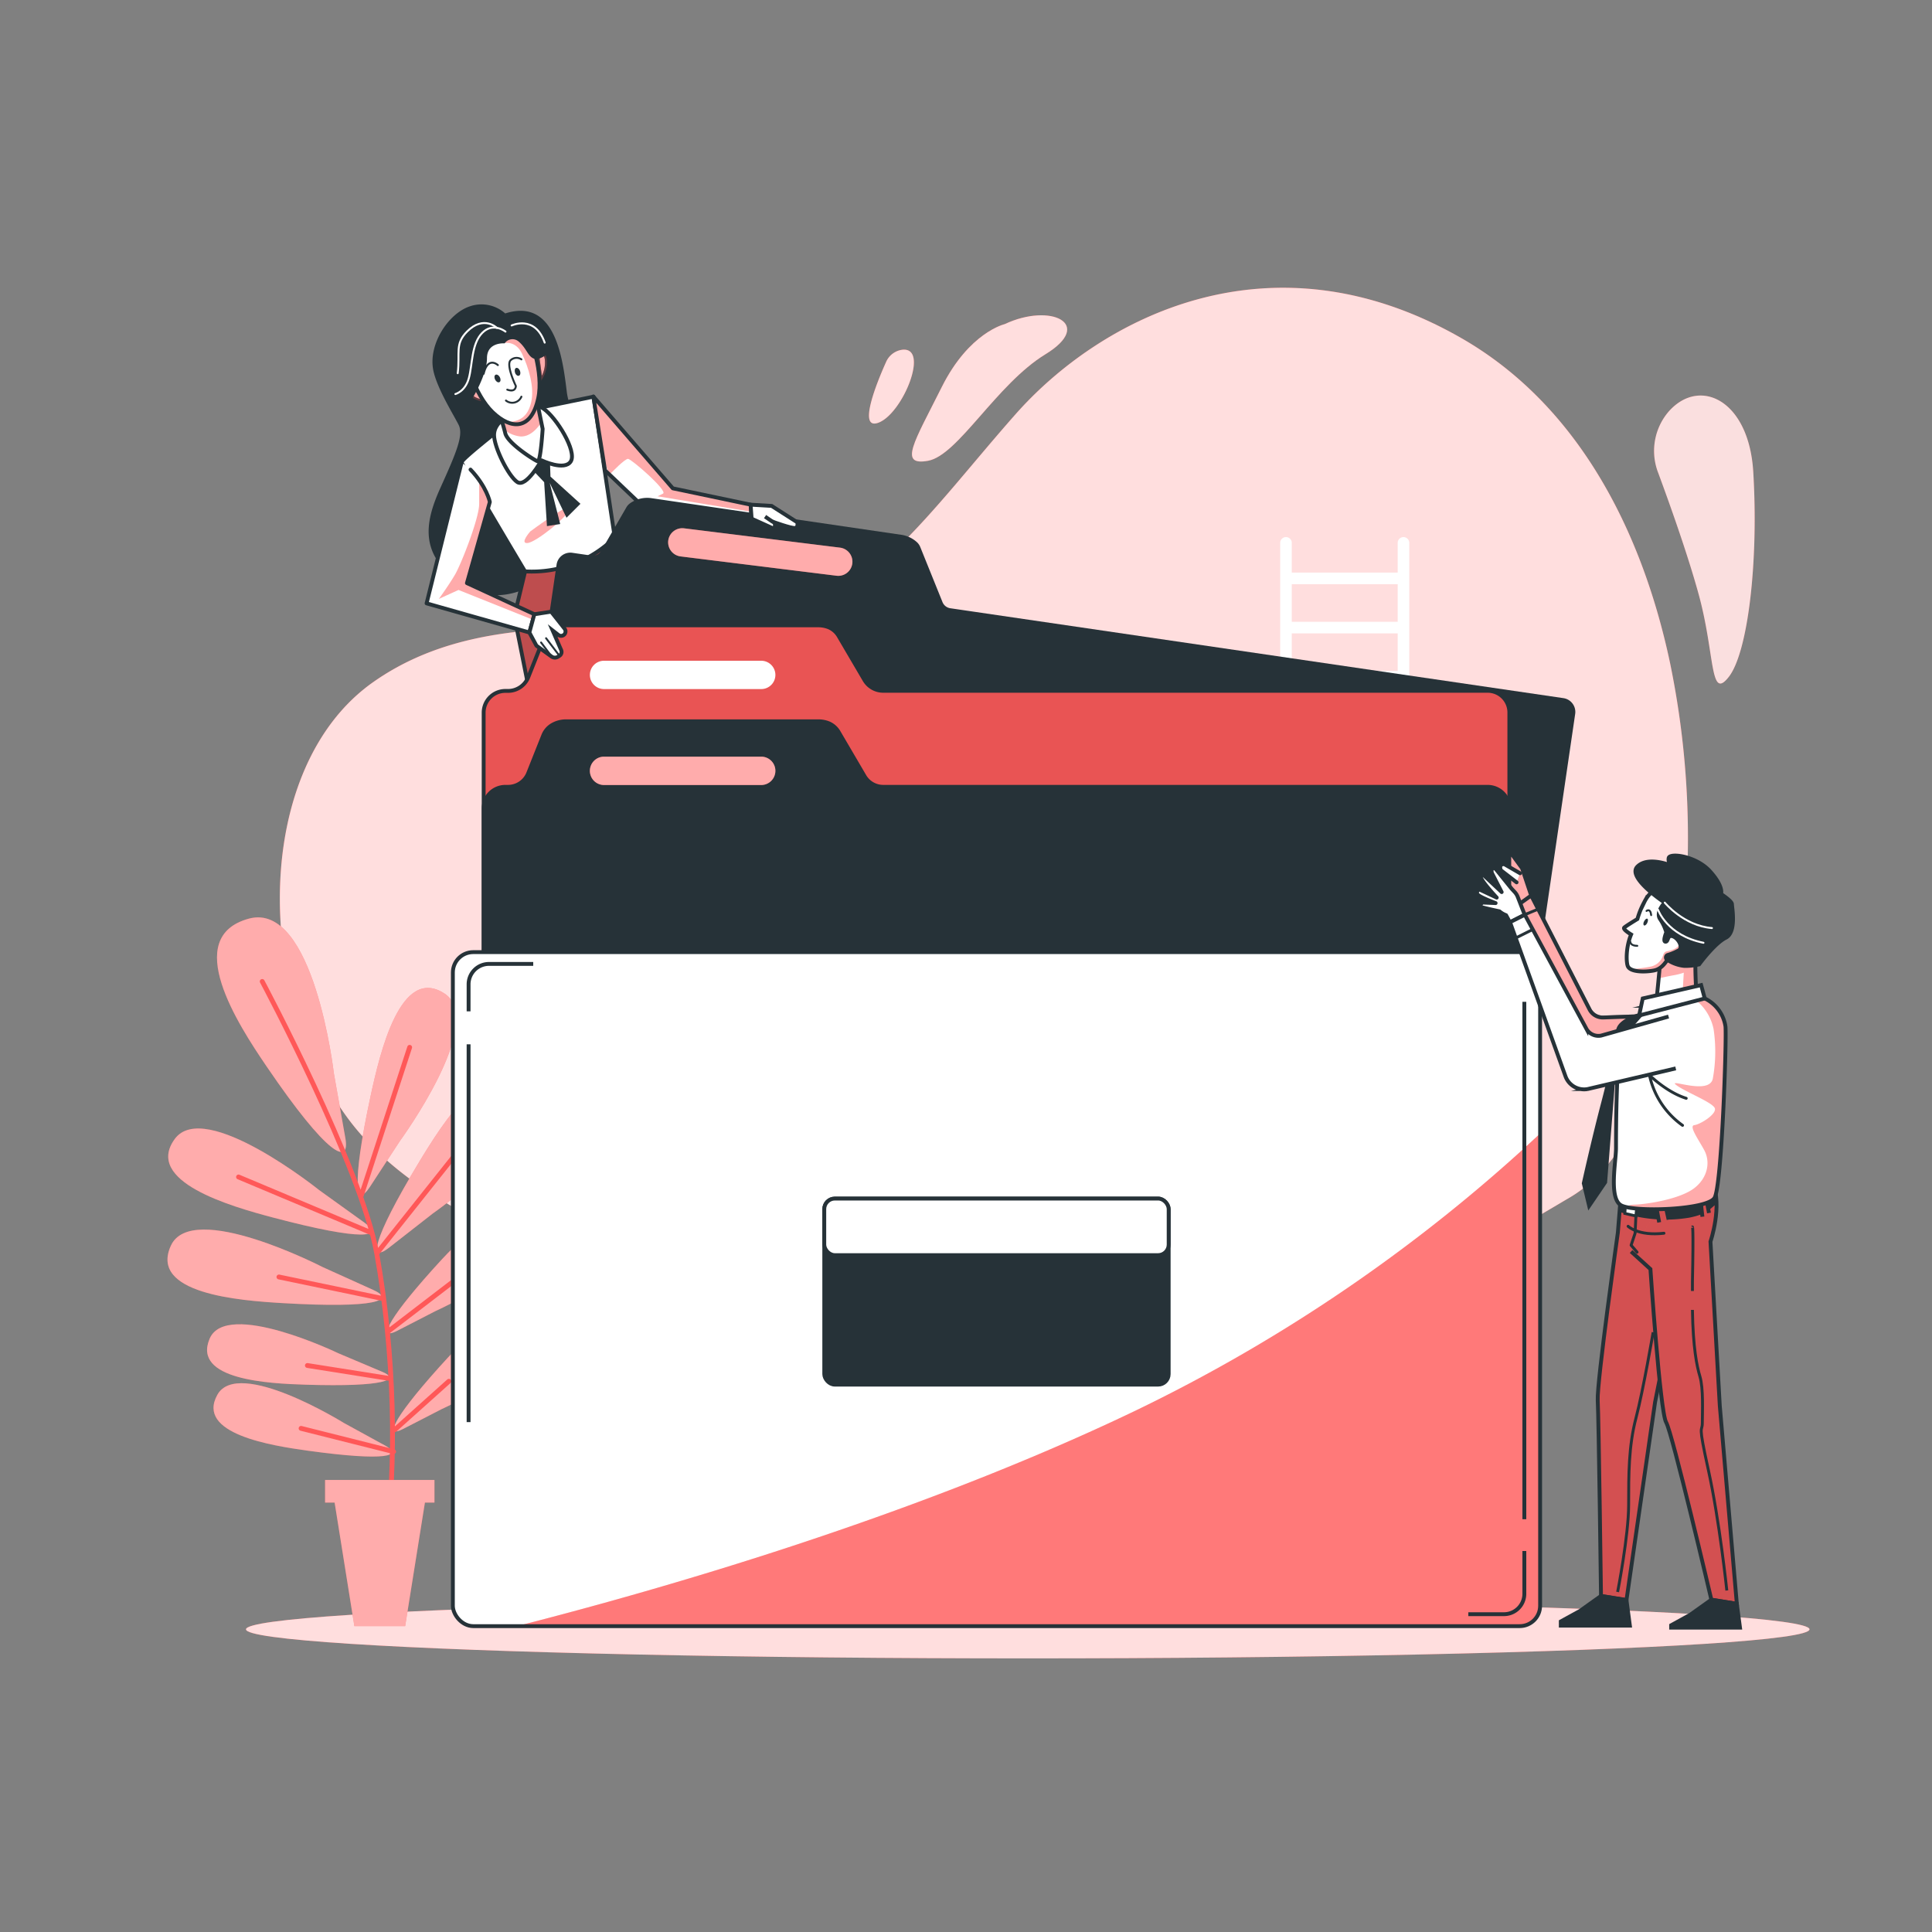 <svg xmlns="http://www.w3.org/2000/svg" viewBox="0 0 500 500"><rect x="0" y="0" width="500" height="500" fill="#808080" stroke="none"/><defs><clipPath id="a"><path d="M159.1 139.1h0l-5.5-36.44-16.3 3.34-8.13 5.24s-9.7 7.61-9.7 8.39 16.41 28.24 16.41 28.24a30.42 30.42 0 0023.22-8.77z" fill="#fff" stroke="#263238" stroke-linecap="round" stroke-linejoin="round"/></clipPath><clipPath id="b"><path d="M128.39 104.71a62.24 62.24 0 012.36 7.34c.52 2.62 7.6 7.08 8.38 7.34s1.31-8.39 1.31-8.39l-2.09-10.22z" fill="#fff" stroke="#263238" stroke-linecap="round" stroke-linejoin="round"/></clipPath><clipPath id="c"><path d="M120.42 92.67s2.25 9.37 7.08 14 10 4.67 11.79-3.58c1.47-6.8-2.18-15.87-2.18-15.87s-11.78-9.7-16.69 5.45z" fill="#fff" stroke="#263238" stroke-linecap="round" stroke-linejoin="round"/></clipPath><clipPath id="d"><path d="M119.47 119.65l-9.07 36.5 26.6 7.54 1.31-4.72-17.47-8.06 5.93-21s-.78-3.93-5-8.38" fill="#fff" stroke="#263238" stroke-linecap="round" stroke-linejoin="round"/></clipPath><clipPath id="e"><path fill="#fff" stroke="#263238" stroke-linecap="round" stroke-linejoin="round" d="M194.26 130.61l-20.14-4.23-20.57-23.77 3.04 19.12 12.62 12.02 25.36 1.16-.31-4.3z"/></clipPath><clipPath id="f"><path d="M385 332.29H130.79a5.62 5.62 0 01-5.62-5.62V184.43a5.62 5.62 0 015.62-5.62h.69a5.65 5.65 0 005.23-3.54l3.87-9.73a5.47 5.47 0 012.25-2.7 7.2 7.2 0 013.64-1h65.34a7.22 7.22 0 012.57.47 5.45 5.45 0 012.7 2.36l6.65 11.33a5.62 5.62 0 004.85 2.78H385a5.62 5.62 0 015.62 5.62v142.27a5.62 5.62 0 01-5.62 5.62z" fill="#ff5858" stroke="#263238" stroke-miterlimit="10"/></clipPath><clipPath id="g"><rect x="117.2" y="246.41" width="281.38" height="174.43" rx="5.27" fill="#fff" stroke="#263238" stroke-miterlimit="10"/></clipPath><clipPath id="h"><path d="M396.27 231.76l-2.36-7.06-2.65-3.63a.36.36 0 00-.66.22v10.46l2 2.63z" fill="#ff5858" stroke="#263238" stroke-miterlimit="10"/></clipPath><clipPath id="i"><path d="M440.86 244a10.76 10.76 0 00-2 4.09c-.29 1.92.17 9.31.17 9.31l-10.3 1.16s.78-7.51.82-8.76a11.14 11.14 0 015.45-7.4c3.54-1.74 6.55-.89 5.86 1.6z" fill="#fff" stroke="#263238" stroke-miterlimit="10" stroke-width="1.004"/></clipPath><clipPath id="j"><path d="M443 245.27c8.54-11.28-12.05-23-17.46-11.79a21.12 21.12 0 00-1.78 4.36c-.82.5-3 1.84-3.4 2.21s1 1.32 1.77 1.79c-1.47 3.61-1.25 7.41-.83 8.27.73 1.48 4.33 1.5 6.7 1.06s3.31-2.71 4-3.33 4.13.17 5.34.53 4-.87 5.66-3.1z" fill="#fff" stroke="#263238" stroke-miterlimit="10"/></clipPath><clipPath id="k"><path d="M426.72 260.29s-4.73 5.35-6.61 7.55-1.89 25.81-1.89 29.28-1.88 12.89 1.26 14.78 22.35 1.26 24.24-1.89 3.14-40.91 2.83-44.37a9.63 9.63 0 00-5.36-7.24c-2.19-1.01-14.47 1.89-14.47 1.89z" fill="#fff" stroke="#263238" stroke-miterlimit="10"/></clipPath></defs><path d="M378.07 87.43c-49.5-28.29-93.34-5-115.27 19.8s-38.27 49.85-65.8 54.45-69.3-7.07-100.42 14.85-31 80.14-6.36 113.15 88.39 48.79 161.94 59.4a193.9 193.9 0 0079.11-4.39l33.41-12.13c16.32-7.45 30-15.84 41.58-22.65 17.62-10.4 23.83-35.75 27.2-54.32a223.69 223.69 0 00-1.25-84c-7.38-34.86-24.21-67.07-54.14-84.16z" fill="#ff5858"/><path d="M378.07 87.43c-49.5-28.29-93.34-5-115.27 19.8s-38.27 49.85-65.8 54.45-69.3-7.07-100.42 14.85-31 80.14-6.36 113.15 88.39 48.79 161.94 59.4a193.9 193.9 0 0079.11-4.39l33.41-12.13c16.32-7.45 30-15.84 41.58-22.65 17.62-10.4 23.83-35.75 27.2-54.32a223.69 223.69 0 00-1.25-84c-7.38-34.86-24.21-67.07-54.14-84.16z" fill="#fff" opacity=".8"/><path d="M453.74 122.08C452.62 103.6 440 97.54 432 106.34a15.62 15.62 0 00-2.87 16c2.81 7.59 7.64 21.06 10.52 31.6 4.24 15.56 2.82 27.58 7.77 21.22s7.73-29.74 6.32-53.08z" fill="#ff5858" opacity=".8"/><path d="M453.74 122.08C452.62 103.6 440 97.54 432 106.34a15.62 15.62 0 00-2.87 16c2.81 7.59 7.64 21.06 10.52 31.6 4.24 15.56 2.82 27.58 7.77 21.22s7.73-29.74 6.32-53.08z" fill="#fff" opacity=".8"/><path d="M240.18 119.25c7.77-1.41 17.67-19.8 30.4-27.58S272 78.23 260 83.89c0 0-9.2 2.12-16.27 16.27s-11.33 20.5-3.55 19.09z" fill="#ff5858"/><path d="M240.18 119.25c7.77-1.41 17.67-19.8 30.4-27.58S272 78.23 260 83.89c0 0-9.2 2.12-16.27 16.27s-11.33 20.5-3.55 19.09z" fill="#fff" opacity=".8"/><path d="M227.45 109.35c6.31-2.53 13.19-19.71 6-18.83a5.34 5.34 0 00-4.15 3.2c-2.3 5.11-7.53 17.9-1.85 15.63z" fill="#ff5858"/><path d="M227.45 109.35c6.31-2.53 13.19-19.71 6-18.83a5.34 5.34 0 00-4.15 3.2c-2.3 5.11-7.53 17.9-1.85 15.63z" fill="#fff" opacity=".8"/><ellipse cx="265.98" cy="421.67" rx="202.32" ry="7.52" fill="#ff5858"/><ellipse cx="265.98" cy="421.67" rx="202.32" ry="7.52" fill="#fff" opacity=".8"/><path d="M363.22 139a1.5 1.5 0 00-1.5 1.5v7.69h-27.41v-7.69a1.5 1.5 0 10-3 0v193.7a1.5 1.5 0 003 0v-43.33h27.41v43.33a1.5 1.5 0 103 0V140.47a1.5 1.5 0 00-1.5-1.47zm-1.5 148.9h-27.41v-9.72h27.41zm0-12.73h-27.41v-9.71h27.41zm0-12.72h-27.41v-9.68h27.41zm0-12.71h-27.41v-9.64h27.41zm0-12.7h-27.41v-9.53h27.41zm0-12.66h-27.41v-9.59h27.41zm0-12.6h-27.41v-9.68h27.41zm0-12.72h-27.41v-9.68h27.41zm0-12.69h-27.41v-9.71h27.41zm0-12.72h-27.41v-9.73h27.41zm0-12.73h-27.41v-9.73h27.41z" fill="#fff"/><path d="M103.58 295.16s22.45-30.73 11.5-38c-11.39-7.51-16.74 15.24-19.15 26.41-5.14 23.84-3.69 28.9-.24 23.66z" fill="#ff5858"/><path d="M103.58 295.16s22.45-30.73 11.5-38c-11.39-7.51-16.74 15.24-19.15 26.41-5.14 23.84-3.69 28.9-.24 23.66z" fill="#fff" opacity=".5"/><path d="M112 314.06s31.21-21.78 23.2-32.16c-8.33-10.81-20.78 9-26.69 18.76-12.61 20.88-12.87 26.14-7.91 22.3z" fill="#ff5858"/><path d="M112 314.06s31.21-21.78 23.2-32.16c-8.33-10.81-20.78 9-26.69 18.76-12.61 20.88-12.87 26.14-7.91 22.3z" fill="#fff" opacity=".5"/><path d="M112.68 339.32s27-12.13 22.39-21.23c-4.8-9.47-17.19 3.85-23.12 10.47-12.67 14.14-13.63 18.12-9.28 15.91z" fill="#ff5858"/><path d="M112.68 339.32s27-12.13 22.39-21.23c-4.8-9.47-17.19 3.85-23.12 10.47-12.67 14.14-13.63 18.12-9.28 15.91z" fill="#fff" opacity=".5"/><path d="M114.28 364.69s27-12.13 22.4-21.23c-4.81-9.46-17.19 3.85-23.13 10.48-12.66 14.14-13.63 18.12-9.27 15.9z" fill="#ff5858"/><path d="M114.28 364.69s27-12.13 22.4-21.23c-4.81-9.46-17.19 3.85-23.13 10.48-12.66 14.14-13.63 18.12-9.27 15.9z" fill="#fff" opacity=".5"/><path d="M82.61 308s-29.68-23.83-37.39-13.23c-8 11 14.46 17.43 25.51 20.35 23.58 6.23 28.7 5 23.62 1.32z" fill="#ff5858"/><path d="M82.61 308s-29.68-23.83-37.39-13.23c-8 11 14.46 17.43 25.51 20.35 23.58 6.23 28.7 5 23.62 1.32z" fill="#fff" opacity=".5"/><path d="M83.49 327.91s-33.82-17.46-39.27-5.53c-5.67 12.41 17.63 14.21 29 14.87 24.35 1.42 29.13-.8 23.42-3.4z" fill="#ff5858"/><path d="M83.49 327.91s-33.82-17.46-39.27-5.53c-5.67 12.41 17.63 14.21 29 14.87 24.35 1.42 29.13-.8 23.42-3.4z" fill="#fff" opacity=".5"/><path d="M87.58 350.23s-29-14-33.33-3.77c-4.51 10.63 15.23 11.61 24.9 11.9 20.62.64 24.61-1.36 19.72-3.36z" fill="#ff5858"/><path d="M87.58 350.23s-29-14-33.33-3.77c-4.51 10.63 15.23 11.61 24.9 11.9 20.62.64 24.61-1.36 19.72-3.36z" fill="#fff" opacity=".5"/><path d="M89 368.26s-27.36-17-32.75-7.29c-5.61 10.09 13.92 13.16 23.5 14.48 20.44 2.82 24.61 1.27 20-1.3z" fill="#ff5858"/><path d="M89 368.26s-27.36-17-32.75-7.29c-5.61 10.09 13.92 13.16 23.5 14.48 20.44 2.82 24.61 1.27 20-1.3z" fill="#fff" opacity=".5"/><path d="M86.41 277.81s-5.14-44.63-22-40.07C46.9 242.5 61.56 265.08 69 276c15.81 23.24 21.63 25.8 20.38 18.54z" fill="#ff5858"/><path d="M86.41 277.81s-5.14-44.63-22-40.07C46.9 242.5 61.56 265.08 69 276c15.81 23.24 21.63 25.8 20.38 18.54z" fill="#fff" opacity=".5"/><path d="M67.86 254s25.66 48.08 29.64 70.4c4.58 25.64 5.32 54.28 2.16 76.72m-6.21-91.57l12.57-38.5M97.5 324.4l23.66-29.75m-25.17 24.34L61.73 304.6m38.74 39.95l25.76-19.74M99.1 336.08l-26.91-5.6m28.2 26.21l-20.84-3.3m22.6 16.64l14.02-12.56m-14.3 18.21l-23.95-6.02" fill="none" stroke="#ff5858" stroke-linecap="round" stroke-linejoin="round" stroke-width="1.252"/><path fill="#ff5858" d="M84.13 383.01h28.31v5.86h-2.47l-5.11 31.97H91.71l-5.11-31.97h-2.47v-5.86z"/><path fill="#fff" opacity=".5" d="M84.13 383.01h28.31v5.86h-2.47l-5.11 31.97H91.71l-5.11-31.97h-2.47v-5.86z"/><path d="M130.75 81.12a9.22 9.22 0 00-9.18-1.83c-5.5 1.83-10.77 9.78-9.44 16.51.93 4.66 5.25 11.53 6.56 14.15s-.53 7.05-4.69 16.25-5.77 17.83 6.29 25.43S146 147.17 153 138.52s-5.25-28.57-6.3-37-2.85-24.59-15.95-20.4z" fill="#263238"/><path d="M159.1 139.1a28.88 28.88 0 01-23.1 8.34l-2.89 12.05 5.5 27.51 35.91-18.61-8.13-21z" fill="#ff5858" stroke="#263238" stroke-linecap="round" stroke-linejoin="round"/><path d="M159.1 139.1a28.88 28.88 0 01-23.1 8.34l-2.89 12.05 5.5 27.51 35.91-18.61-8.13-21z" fill="#263238" opacity=".3"/><path d="M159.1 139.1l-5.5-36.44-16.3 3.34-8.13 5.24s-9.7 7.61-9.7 8.39 16.41 28.24 16.41 28.24a30.42 30.42 0 0023.22-8.77z" fill="#fff"/><g clip-path="url(#a)"><path d="M166.39 147.44l-7.34-8.39-5.5-36.44L137.3 106l-3.84 2.48 1.22 16.52a9.61 9.61 0 003.24 1.16c1.16 0 2.09-2.55 2.09-2.55l1.39-2.32a5.1 5.1 0 005.34.47c3.24-1.4 1.39-6.5.92-8.35s4.41-.7 4.41-.7 3.94 8.58 4.41 11.36-2.09 10.44-1.86 12.07.23 4.63-.69 5.56-4.18 6-4.18 6 13.69 1.16 15.08 1.16a11.76 11.76 0 002-.39z" style="mix-blend-mode:multiply" fill="none" opacity=".5"/></g><path d="M159.1 139.1h0l-5.5-36.44-16.3 3.34-8.13 5.24s-9.7 7.61-9.7 8.39 16.41 28.24 16.41 28.24a30.42 30.42 0 0023.22-8.77z" fill="none" stroke="#263238" stroke-linecap="round" stroke-linejoin="round"/><path d="M137.23 137.54s11.49-8.52 10.43-6-9 8.81-11.13 9 .7-3 .7-3z" fill="#ff5858" opacity=".5"/><path fill="#263238" d="M137.58 121.36l.45.47 2.8 2.96.72 11.37 3.43-.54-2.71-10.65 4.34 9.02 3.61-3.61-7.76-7.04-.19-5.59-3.97-1.99"/><path d="M131.27 107.86s-3.41 1.57-3.41 4.71 3.69 10.61 6 12.18 6.27-5.62 6.27-5.62 6 2.88 7.6.26-3.67-11.27-7.07-13.63-9.39 2.1-9.39 2.1z" fill="#fff" stroke="#263238" stroke-linecap="round" stroke-linejoin="round"/><path d="M128.39 104.71a62.24 62.24 0 012.36 7.34c.52 2.62 7.6 7.08 8.38 7.34s1.31-8.39 1.31-8.39l-2.09-10.22z" fill="#fff"/><g clip-path="url(#b)"><path d="M138.57 101.87a10.16 10.16 0 00-1.34-.28l-7.23 2.55-.95 2.48c.48 1.34 1.09 3.14 1.46 4.6a8.05 8.05 0 004.13 1.73c2.17.15 4.08-1.53 5.43-3.59z" style="mix-blend-mode:multiply" fill="#ff5858" opacity=".5"/></g><path d="M128.39 104.71a62.24 62.24 0 012.36 7.34c.52 2.62 7.6 7.08 8.38 7.34s1.31-8.39 1.31-8.39l-2.09-10.22z" fill="none" stroke="#263238" stroke-linecap="round" stroke-linejoin="round"/><path d="M123.67 100.25s-2.89-2.35-2.89 0 2.63 3.67 4.72 3.67m13.63-11.27s1.84-2.88 2.36.27a8 8 0 01-1.57 5.76z" fill="#fff" stroke="#263238" stroke-linecap="round" stroke-linejoin="round"/><path d="M123.67 100.25s-2.89-2.35-2.89 0 2.63 3.67 4.72 3.67m13.63-11.27s1.84-2.88 2.36.27a8 8 0 01-1.57 5.76z" fill="#ff5858" stroke="#263238" stroke-linecap="round" stroke-linejoin="round" opacity=".5"/><path d="M120.42 92.67s2.25 9.37 7.08 14 10 4.67 11.79-3.58c1.47-6.8-2.18-15.87-2.18-15.87s-11.78-9.7-16.69 5.45z" fill="#fff"/><g clip-path="url(#c)"><path d="M128.81 84.17l1.83 4.6s2.88-.64 4.5 2.84 3.25 8.58 2.32 12.53c-.89 3.76-3 5-6.25 5.09 3.54 1.51 6.75 0 8.08-6.16 1.47-6.8-2.18-15.87-2.18-15.87s-3.99-3.27-8.3-3.03z" style="mix-blend-mode:multiply" fill="#ff5858" opacity=".5"/></g><path d="M120.42 92.67s2.25 9.37 7.08 14 10 4.67 11.79-3.58c1.47-6.8-2.18-15.87-2.18-15.87s-11.78-9.7-16.69 5.45z" fill="none" stroke="#263238" stroke-linecap="round" stroke-linejoin="round"/><path d="M129.36 97.62c.28.53.23 1.1-.11 1.28s-.84-.11-1.11-.64-.23-1.09.11-1.27.84.11 1.11.63zm5.22-1.62c.2.56.07 1.12-.29 1.24s-.82-.22-1-.78-.07-1.12.29-1.24.8.24 1 .78z" fill="#263238"/><path d="M134.94 93a2.25 2.25 0 00-2.72.16c-1.44 1.12 1.28 6.73 1.28 6.73s.05 1.77-2.22.95m3.66 1.82a2.58 2.58 0 01-4 1m-2.09-9.17s-2.56-2.41-3.68 2.24" fill="none" stroke="#263238" stroke-linecap="round" stroke-linejoin="round" stroke-width=".5"/><path d="M137.26 84.25c-2.81-2.44-5.08-2.41-6.07-2.09a6.71 6.71 0 00-3.07-1c-7.86-1.05-8.91 5-8.91 10.75s-5 12.58-1.57 13.37a4.1 4.1 0 004.72-2.36s3.67-6 3.67-10.23 4.57-3.83 4.57-3.83a2.44 2.44 0 013.68-.42c2.08 1.78 2.32 3.87 4 4.41s4.49-2.16 4.49-2.16a39.56 39.56 0 00-5.51-6.44z" fill="#263238"/><path d="M130.82 85.82s-3.16-2.54-6 .31-2.53 8.24-3.48 11.73-3.49 4.12-3.49 4.12" fill="none" stroke="#fff" stroke-linecap="round" stroke-linejoin="round" stroke-width=".5"/><path d="M128.61 84.87s-3.41-3.38-7.7.9c-3.27 3.28-1.81 5.43-2.45 10.82m13.95-12.36s6-2.85 8.56 4.44" fill="none" stroke="#fff" stroke-linecap="round" stroke-linejoin="round" stroke-width=".5"/><path d="M119.47 119.65l-9.07 36.5 26.6 7.54 1.31-4.72-17.47-8.06 5.93-21s-.78-3.93-5-8.38" fill="#fff"/><g clip-path="url(#d)"><path d="M138.35 159l-17.47-8.06 5.93-21a16.12 16.12 0 00-2.23-4.89l-.57-.43v5.8c0 3.71-4.64 15.54-6.27 18.32s-4.17 6.26-4.17 6.26l5.1-2.32 19.33 7.74z" style="mix-blend-mode:multiply" fill="#ff5858" opacity=".5"/></g><path d="M119.47 119.65l-9.07 36.5 26.6 7.54 1.31-4.72-17.47-8.06 5.93-21s-.78-3.93-5-8.38" fill="none" stroke="#263238" stroke-linecap="round" stroke-linejoin="round"/><path fill="#fff" d="M194.26 130.61l-20.14-4.23-20.57-23.77 3.04 19.12 12.62 12.02 25.36 1.16-.31-4.3z"/><g clip-path="url(#e)"><path d="M153.55 102.61l2.45 15.26 1.56 4.77.2.18c.59-.61 3.92-4.07 4.77-4.07s10.44 8.35 9.05 9l-1.4.69 23.89 3.94.17-1.83-20.1-4.22z" style="mix-blend-mode:multiply" fill="#ff5858" opacity=".5"/></g><path fill="none" stroke="#263238" stroke-linecap="round" stroke-linejoin="round" d="M194.26 130.61l-20.14-4.23-20.57-23.77 3.04 19.12 12.62 12.02 25.36 1.16-.31-4.3z"/><path d="M382.27 333L125.8 295.42a3.11 3.11 0 01-2.62-3.53l21.36-145.71a3.1 3.1 0 013.52-2.62l4.86.71a3.09 3.09 0 003.14-1.52l6.45-11.15a2.94 2.94 0 01.78-.9 7.15 7.15 0 015.23-1.28l64.65 9.48a7.14 7.14 0 013.87 1.86 3 3 0 01.66 1l5.75 14.24a3.09 3.09 0 002.43 1.91l158.65 23.26a3.11 3.11 0 012.63 3.52l-21.36 145.7a3.11 3.11 0 01-3.53 2.61z" fill="#263238" stroke="#263238" stroke-miterlimit="10"/><path d="M385 332.29H130.79a5.62 5.62 0 01-5.62-5.62V184.43a5.62 5.62 0 015.62-5.62h.69a5.65 5.65 0 005.23-3.54l3.87-9.73a5.47 5.47 0 012.25-2.7 7.2 7.2 0 013.64-1h65.34a7.22 7.22 0 012.57.47 5.45 5.45 0 012.7 2.36l6.65 11.33a5.62 5.62 0 004.85 2.78H385a5.62 5.62 0 015.62 5.62v142.27a5.62 5.62 0 01-5.62 5.62z" fill="#ff5858"/><g clip-path="url(#f)"><path d="M385 332.29H130.79a5.62 5.62 0 01-5.62-5.62V184.43a5.62 5.62 0 015.62-5.62h.69a5.65 5.65 0 005.23-3.54l3.87-9.73a5.47 5.47 0 012.25-2.7 7.2 7.2 0 013.64-1h65.34a7.22 7.22 0 012.57.47 5.45 5.45 0 012.7 2.36l6.65 11.33a5.62 5.62 0 004.85 2.78H385a5.62 5.62 0 015.62 5.62v142.27a5.62 5.62 0 01-5.62 5.62z" fill="#263238" opacity=".1"/></g><path d="M385 332.29H130.79a5.62 5.62 0 01-5.62-5.62V184.43a5.62 5.62 0 015.62-5.62h.69a5.65 5.65 0 005.23-3.54l3.87-9.73a5.47 5.47 0 012.25-2.7 7.2 7.2 0 013.64-1h65.34a7.22 7.22 0 012.57.47 5.45 5.45 0 012.7 2.36l6.65 11.33a5.62 5.62 0 004.85 2.78H385a5.62 5.62 0 015.62 5.62v142.27a5.62 5.62 0 01-5.62 5.62z" fill="none" stroke="#263238" stroke-miterlimit="10"/><path d="M197 178.33h-40.68a3.66 3.66 0 01-3.66-3.66 3.66 3.66 0 013.66-3.67H197a3.67 3.67 0 013.67 3.67 3.66 3.66 0 01-3.67 3.66z" fill="#fff"/><path d="M385 357.11H130.79a5.62 5.62 0 01-5.62-5.62V209.25a5.62 5.62 0 015.62-5.62h.69a5.64 5.64 0 005.23-3.54l3.87-9.72a5.43 5.43 0 012.25-2.7 7.11 7.11 0 013.64-1h65.34a7.22 7.22 0 012.57.47 5.42 5.42 0 012.7 2.37l6.65 11.34a5.62 5.62 0 004.85 2.78H385a5.62 5.62 0 015.62 5.62v142.24a5.62 5.62 0 01-5.62 5.62z" fill="#263238" stroke="#263238" stroke-miterlimit="10"/><path d="M216.49 149l-40.36-5a3.68 3.68 0 01-3.19-4.09 3.67 3.67 0 014.1-3.18l40.35 5a3.67 3.67 0 013.19 4.09 3.66 3.66 0 01-4.09 3.18z" fill="#ff5858"/><path d="M216.49 149l-40.36-5a3.68 3.68 0 01-3.19-4.09 3.67 3.67 0 014.1-3.18l40.35 5a3.67 3.67 0 013.19 4.09 3.66 3.66 0 01-4.09 3.18z" fill="#fff" opacity=".5"/><path d="M197 203.16h-40.68a3.66 3.66 0 01-3.66-3.67 3.67 3.67 0 013.66-3.67H197a3.67 3.67 0 013.67 3.67 3.67 3.67 0 01-3.67 3.67z" fill="#ff5858"/><path d="M197 203.16h-40.68a3.66 3.66 0 01-3.66-3.67 3.67 3.67 0 013.66-3.67H197a3.67 3.67 0 013.67 3.67 3.67 3.67 0 01-3.67 3.67z" fill="#fff" opacity=".5"/><rect x="117.2" y="246.41" width="281.38" height="174.43" rx="5.27" fill="#fff"/><g clip-path="url(#g)"><path d="M398.58 293.36a421.52 421.52 0 01-105.1 71.9c-56.85 27.19-121.83 45.93-159.69 55.58H393.3a5.27 5.27 0 005.28-5.27z" style="mix-blend-mode:multiply" fill="#ff5858"/><path d="M398.58 293.36a421.52 421.52 0 01-105.1 71.9c-56.85 27.19-121.83 45.93-159.69 55.58H393.3a5.27 5.27 0 005.28-5.27z" fill="#fff" opacity=".2"/></g><rect x="117.2" y="246.41" width="281.38" height="174.43" rx="5.27" fill="none" stroke="#263238" stroke-miterlimit="10"/><path d="M121.27 261.73v-7a5.28 5.28 0 015.28-5.27H138m-16.73 118.58v-97.78M394.5 401.4v11.07a5.27 5.27 0 01-5.27 5.28H380m14.5-158.48v133.9" fill="none" stroke="#263238" stroke-miterlimit="10"/><rect x="213.32" y="310.19" width="89.13" height="48.15" rx="2.73" fill="#263238" stroke="#263238" stroke-miterlimit="10"/><rect x="213.32" y="310.19" width="89.13" height="14.64" rx="2.73" fill="#fff" stroke="#263238" stroke-miterlimit="10"/><path d="M137 163.69l1.83 3.41 3.89 2.8a1.51 1.51 0 001.7.06l.34-.22a1.19 1.19 0 00.47-1.5l-2.21-5.08 1.49 1.16a1.15 1.15 0 001.59-.18h0a1.16 1.16 0 000-1.45l-3.47-4.39-4.34.67z" fill="#fff" stroke="#263238" stroke-miterlimit="10"/><path fill="none" stroke="#263238" stroke-linecap="round" stroke-linejoin="round" stroke-width=".5" d="M144.8 169.74l-3.48-4.57m1.44 4.73l-2.73-3.62"/><path d="M194.26 130.61l5.44.32 6.62 4.23s.37 1.29-.55 1.47-5.89-1.65-5.89-1.65l-5.31-.07z" fill="#fff" stroke="#263238" stroke-miterlimit="10"/><path d="M194.54 134.24l5.71 2.58s.92-1.29-.37-1.84l-1.88-1.29" fill="#fff" stroke="#263238" stroke-linejoin="round"/><path d="M396.27 231.76l-2.36-7.06-2.65-3.63a.36.36 0 00-.66.22v10.46l2 2.63z" fill="#fff"/><path d="M434.73 262.63l-19.8.7a3.85 3.85 0 01-3.56-2.09l-15.1-29.48s-3.4 1.84-3.66 2.62 11.18 29.47 14.69 38.28a3.85 3.85 0 003.73 2.42l22.13-.94" fill="#fff" stroke="#263238" stroke-miterlimit="10"/><path fill="#fff" stroke="#263238" stroke-miterlimit="10" stroke-width=".75" d="M397.72 235.43l-3.1 1.28"/><g opacity=".5" fill="#ff5858" stroke="#263238" stroke-miterlimit="10"><path d="M434.73 262.63l-19.8.7a3.85 3.85 0 01-3.56-2.09l-15.1-29.48s-3.4 1.84-3.66 2.62 11.18 29.47 14.69 38.28a3.85 3.85 0 003.73 2.42l22.13-.94"/><path stroke-width=".75" d="M397.72 235.43l-3.1 1.28"/></g><path d="M396.27 231.76l-2.36-7.06-2.65-3.63a.36.36 0 00-.66.22v10.46l2 2.63z" fill="#ff5858"/><g clip-path="url(#h)"><path d="M396.27 231.76l-2.36-7.06-2.65-3.63a.36.36 0 00-.66.22v10.46l2 2.63z" fill="#fff" opacity=".5"/></g><path d="M396.27 231.76l-2.36-7.06-2.65-3.63a.36.36 0 00-.66.22v10.46l2 2.63z" fill="none" stroke="#263238" stroke-miterlimit="10"/><path d="M440.86 244a10.76 10.76 0 00-2 4.09c-.29 1.92.17 9.31.17 9.31l-10.3 1.16s.78-7.51.82-8.76a11.14 11.14 0 015.45-7.4c3.54-1.74 6.55-.89 5.86 1.6z" fill="#fff"/><g clip-path="url(#i)"><path d="M440.79 244.08c-1.87-.51-4.14-1.08-6.06-1.54a11.18 11.18 0 00-5.21 7.25c0 .48-.14 1.88-.28 3.42 1-.23 2.59-.58 3.77-.79a16.55 16.55 0 002.75-.69l-.35 6h.23l3.36-.38s-.46-7.39-.17-9.31a10.51 10.51 0 011.96-3.96z" style="mix-blend-mode:multiply" fill="#ff5858" opacity=".5"/></g><path d="M440.86 244a10.76 10.76 0 00-2 4.09c-.29 1.92.17 9.31.17 9.31l-10.3 1.16s.78-7.51.82-8.76a11.14 11.14 0 015.45-7.4c3.54-1.74 6.55-.89 5.86 1.6z" fill="none" stroke="#263238" stroke-miterlimit="10" stroke-width="1.004"/><path d="M443 245.27c8.54-11.28-12.05-23-17.46-11.79a21.12 21.12 0 00-1.78 4.36c-.82.5-3 1.84-3.4 2.21s1 1.32 1.77 1.79c-1.47 3.61-1.25 7.41-.83 8.27.73 1.48 4.33 1.5 6.7 1.06s3.31-2.71 4-3.33 4.13.17 5.34.53 4-.87 5.66-3.1z" fill="#fff"/><g clip-path="url(#j)"><path d="M434.55 244.19s.18.85-1.54 1.54-2.06.17-2.57 1.37a4.28 4.28 0 01-3.43 3.09 41.07 41.07 0 01-4.93.63c1.36.76 4.06.7 6 .35 2.36-.43 3.31-2.71 4-3.33s4.13.17 5.34.53a2.2 2.2 0 00.86 0 9.38 9.38 0 00.8-3.18z" style="mix-blend-mode:multiply" fill="#ff5858" opacity=".5"/></g><path d="M443 245.27c8.54-11.28-12.05-23-17.46-11.79a21.12 21.12 0 00-1.78 4.36c-.82.5-3 1.84-3.4 2.21s1 1.32 1.77 1.79c-1.47 3.61-1.25 7.41-.83 8.27.73 1.48 4.33 1.5 6.7 1.06s3.31-2.71 4-3.33 4.13.17 5.34.53 4-.87 5.66-3.1z" fill="none" stroke="#263238" stroke-miterlimit="10"/><path d="M426.32 238.83c-.22.48-.59.78-.83.67s-.26-.59 0-1.07.59-.78.83-.67.22.59 0 1.07z" fill="#263238"/><path d="M426.12 235.75s1-.83 1.2 1.08m-5.39 6.95s0 1 1.8 1" fill="none" stroke="#263238" stroke-linecap="round" stroke-linejoin="round" stroke-width=".5"/><path d="M419.49 309.22l-.79 9.78s-5.47 38.94-5.21 43.41.85 50.65.85 50.65l6.59 1.05 7.4-51.22 10.39-52.05z" fill="#ff5858" stroke="#263238" stroke-miterlimit="10"/><path d="M419.49 309.22l-.79 9.78s-5.47 38.94-5.21 43.41.85 50.65.85 50.65l6.59 1.05 7.4-51.22 10.39-52.05z" fill="#263238" opacity=".2"/><path d="M427.83 344.79s-2.53 14.89-4.44 22.19-1.9 14.58-1.9 22.5-2.85 22.52-2.85 22.52" fill="none" stroke="#263238" stroke-miterlimit="10" stroke-width=".75"/><path d="M432.86 306.82c4.34-2.28 9-3.79 10.33-.76 2.64 6.06-.52 15.27-.52 15.27l2.41 42.48 4.41 51.25-6.59-1.06s-10.12-43.25-11.7-45.89-4.07-39.67-4.07-39.67l-5-4.55" fill="#ff5858" stroke="#263238" stroke-miterlimit="10"/><path d="M432.86 306.82c4.34-2.28 9-3.79 10.33-.76 2.64 6.06-.52 15.27-.52 15.27l2.41 42.48 4.41 51.25-6.59-1.06s-10.12-43.25-11.7-45.89-4.07-39.67-4.07-39.67l-5-4.55" fill="#263238" opacity=".2"/><path d="M438 339c.15 9.85 1.15 14.59 1.93 17.19.95 3.17.63 9.19.63 12s-1.27-.63 1.59 12.37 4.75 31.06 4.75 31.06m-8.9-94.09s.31-.64 0 14.26v2.32" fill="none" stroke="#263238" stroke-miterlimit="10" stroke-width=".75"/><path fill="none" stroke="#263238" stroke-linecap="round" stroke-linejoin="round" stroke-width=".75" d="M423.37 314.7l-.21 4.46-1.03 3.1 1.54 1.8m-2.32-6.7s2.58 2.58 9.28 1.8"/><path d="M437.18 315.13c5-1 5.32-2.38 7.05-3.54a14.43 14.43 0 00-1-5.53c-1.31-3-6-1.52-10.33.76l-2.1 3.32-11.27-.92-.36 4.42a36.82 36.82 0 0018.01 1.49z" fill="#263238"/><path fill="#fff" stroke="#263238" stroke-miterlimit="10" stroke-width=".75" d="M420.62 312.28l-.11 1.76 2.86.66.22-2.31-2.97-.11z"/><path fill="#ff5858" stroke="#263238" stroke-miterlimit="10" d="M440.58 314.89l-.48-4.38 1.45-.48.73 3.89m-12.88 2.43l-.97-5.11h2.43l.97 4.38"/><path d="M440.58 314.89l-.48-4.38 1.45-.48.73 3.89m-12.88 2.43l-.97-5.11h2.43l.97 4.38" opacity=".2" fill="#263238"/><path d="M418.2 270.46s-.83 5.55-3.32 15-5 20.78-5 20.78l1.39 5.82 4.15-6.1zm6.93-8.03s-5.82 1.38-6.37 4.15a23 23 0 00-.56 3.88l8.87-7.2 11.09-4.44z" fill="#263238" stroke="#263238" stroke-miterlimit="10"/><path d="M426.72 260.29s-4.73 5.35-6.61 7.55-1.89 25.81-1.89 29.28-1.88 12.89 1.26 14.78 22.35 1.26 24.24-1.89 3.14-40.91 2.83-44.37a9.63 9.63 0 00-5.36-7.24c-2.19-1.01-14.47 1.89-14.47 1.89z" fill="#fff"/><g clip-path="url(#k)"><path d="M441.19 258.4a2.51 2.51 0 00-.82-.18l-1.36.71a12.9 12.9 0 014.46 7.38 39.23 39.23 0 01-.17 12.69c-.68 4.63-11.66 0-9.6 1.72s9.77 4.63 10.12 6.17-3.82 4.11-5.32 4.29 1 3.6 2.57 6.51 1 7-2.57 9.78-11.86 4.15-15.44 4.29c-1.16 0-1.88.3-2.1.64 5.5 1.23 21.07.43 22.76-2.39 1.89-3.15 3.14-40.91 2.83-44.37a9.63 9.63 0 00-5.36-7.24z" style="mix-blend-mode:multiply" fill="#ff5858" opacity=".5"/></g><path d="M426.72 260.29s-4.73 5.35-6.61 7.55-1.89 25.81-1.89 29.28-1.88 12.89 1.26 14.78 22.35 1.26 24.24-1.89 3.14-40.91 2.83-44.37a9.63 9.63 0 00-5.36-7.24c-2.19-1.01-14.47 1.89-14.47 1.89z" fill="none" stroke="#263238" stroke-miterlimit="10"/><path d="M436.39 284.24c-5.07-1.58-9.51-6-9.51-6a21.45 21.45 0 008.56 13" fill="#fff" stroke="#263238" stroke-linecap="round" stroke-linejoin="round" stroke-width=".75"/><path fill="#fff" stroke="#263238" stroke-miterlimit="10" d="M440.25 254.94l-15.11 3.46-.94 4.41 16.99-4.41-.94-3.46z"/><path fill="#263238" stroke="#263238" stroke-miterlimit="10" d="M421.81 420.71l-.88-6.64-6.59-1.05-5.49 3.91-4.92 2.7v1.08h17.88zm28.5.52l-.82-6.17-6.59-1.06-5.49 3.91-4.92 2.71v.61h17.82z"/><path d="M393.39 226l-4.06-2.35s-1.58-.19-.9 1.57l4.06 3.13m.3 3.76a4.06 4.06 0 00-.83-1.3l-.76-.82h0l-4.13-5.12s-1.28-.86-1 1l2.56 5-4.55-4.27s-.86-.71-.86.29 4.13 5.41 4.13 5.41l-4.56-2.14s-1 .71-.28 1.42 4.55 2.14 4.55 2.14l-3.41-.14s-1 .85-.29 1.14 4.7 1.13 4.7 1.13a5.68 5.68 0 001.71 1l1 1.85 3.83-1.93z" fill="#fff" stroke="#263238" stroke-linecap="round" stroke-linejoin="round"/><path d="M433.68 276.5l-22.82 5.35a5.13 5.13 0 01-5.67-3.19l-14.4-40 3.83-1.93 15.91 29.47a3.56 3.56 0 003.84 1.81l17.45-4.93" fill="#fff"/><path d="M433.68 276.5l-22.82 5.35a5.13 5.13 0 01-5.67-3.19l-14.4-40 3.83-1.93 15.91 29.47a3.56 3.56 0 003.84 1.81l17.45-4.93" fill="none" stroke="#263238" stroke-miterlimit="10"/><path fill="none" stroke="#263238" stroke-miterlimit="10" stroke-width=".75" d="M396.77 240.5l-4.44 2.22"/><path d="M430.84 233.6s-2.43 2.43-1.22 4.25a12.11 12.11 0 011.62 3.43s-1 2.43-.2 2.43.4-1.82 1.82-1.41 2.83 2.83 1.62 3.64a13.82 13.82 0 01-2.86 1.2.68.68 0 00-.14 1.24 9.63 9.63 0 004.41 1.6 15.46 15.46 0 003.84-.4s4-5.46 6.88-6.88 1.62-7.89 1.62-8.7-2.83-2.63-2.83-2.63.81-1.82-2.83-5.86-10.52-4.86-10.72-3.44a2 2 0 00.81 2s-6.07-2.63-8.9.2 7.08 9.33 7.08 9.33z" fill="#263238" stroke="#263238" stroke-miterlimit="10"/><path d="M430.84 233.6s4.92 6 12.21 6.58m-13.95-4.75s2.29 6.66 11.76 8.56" fill="none" stroke="#fff" stroke-linecap="round" stroke-linejoin="round" stroke-width=".5"/></svg>